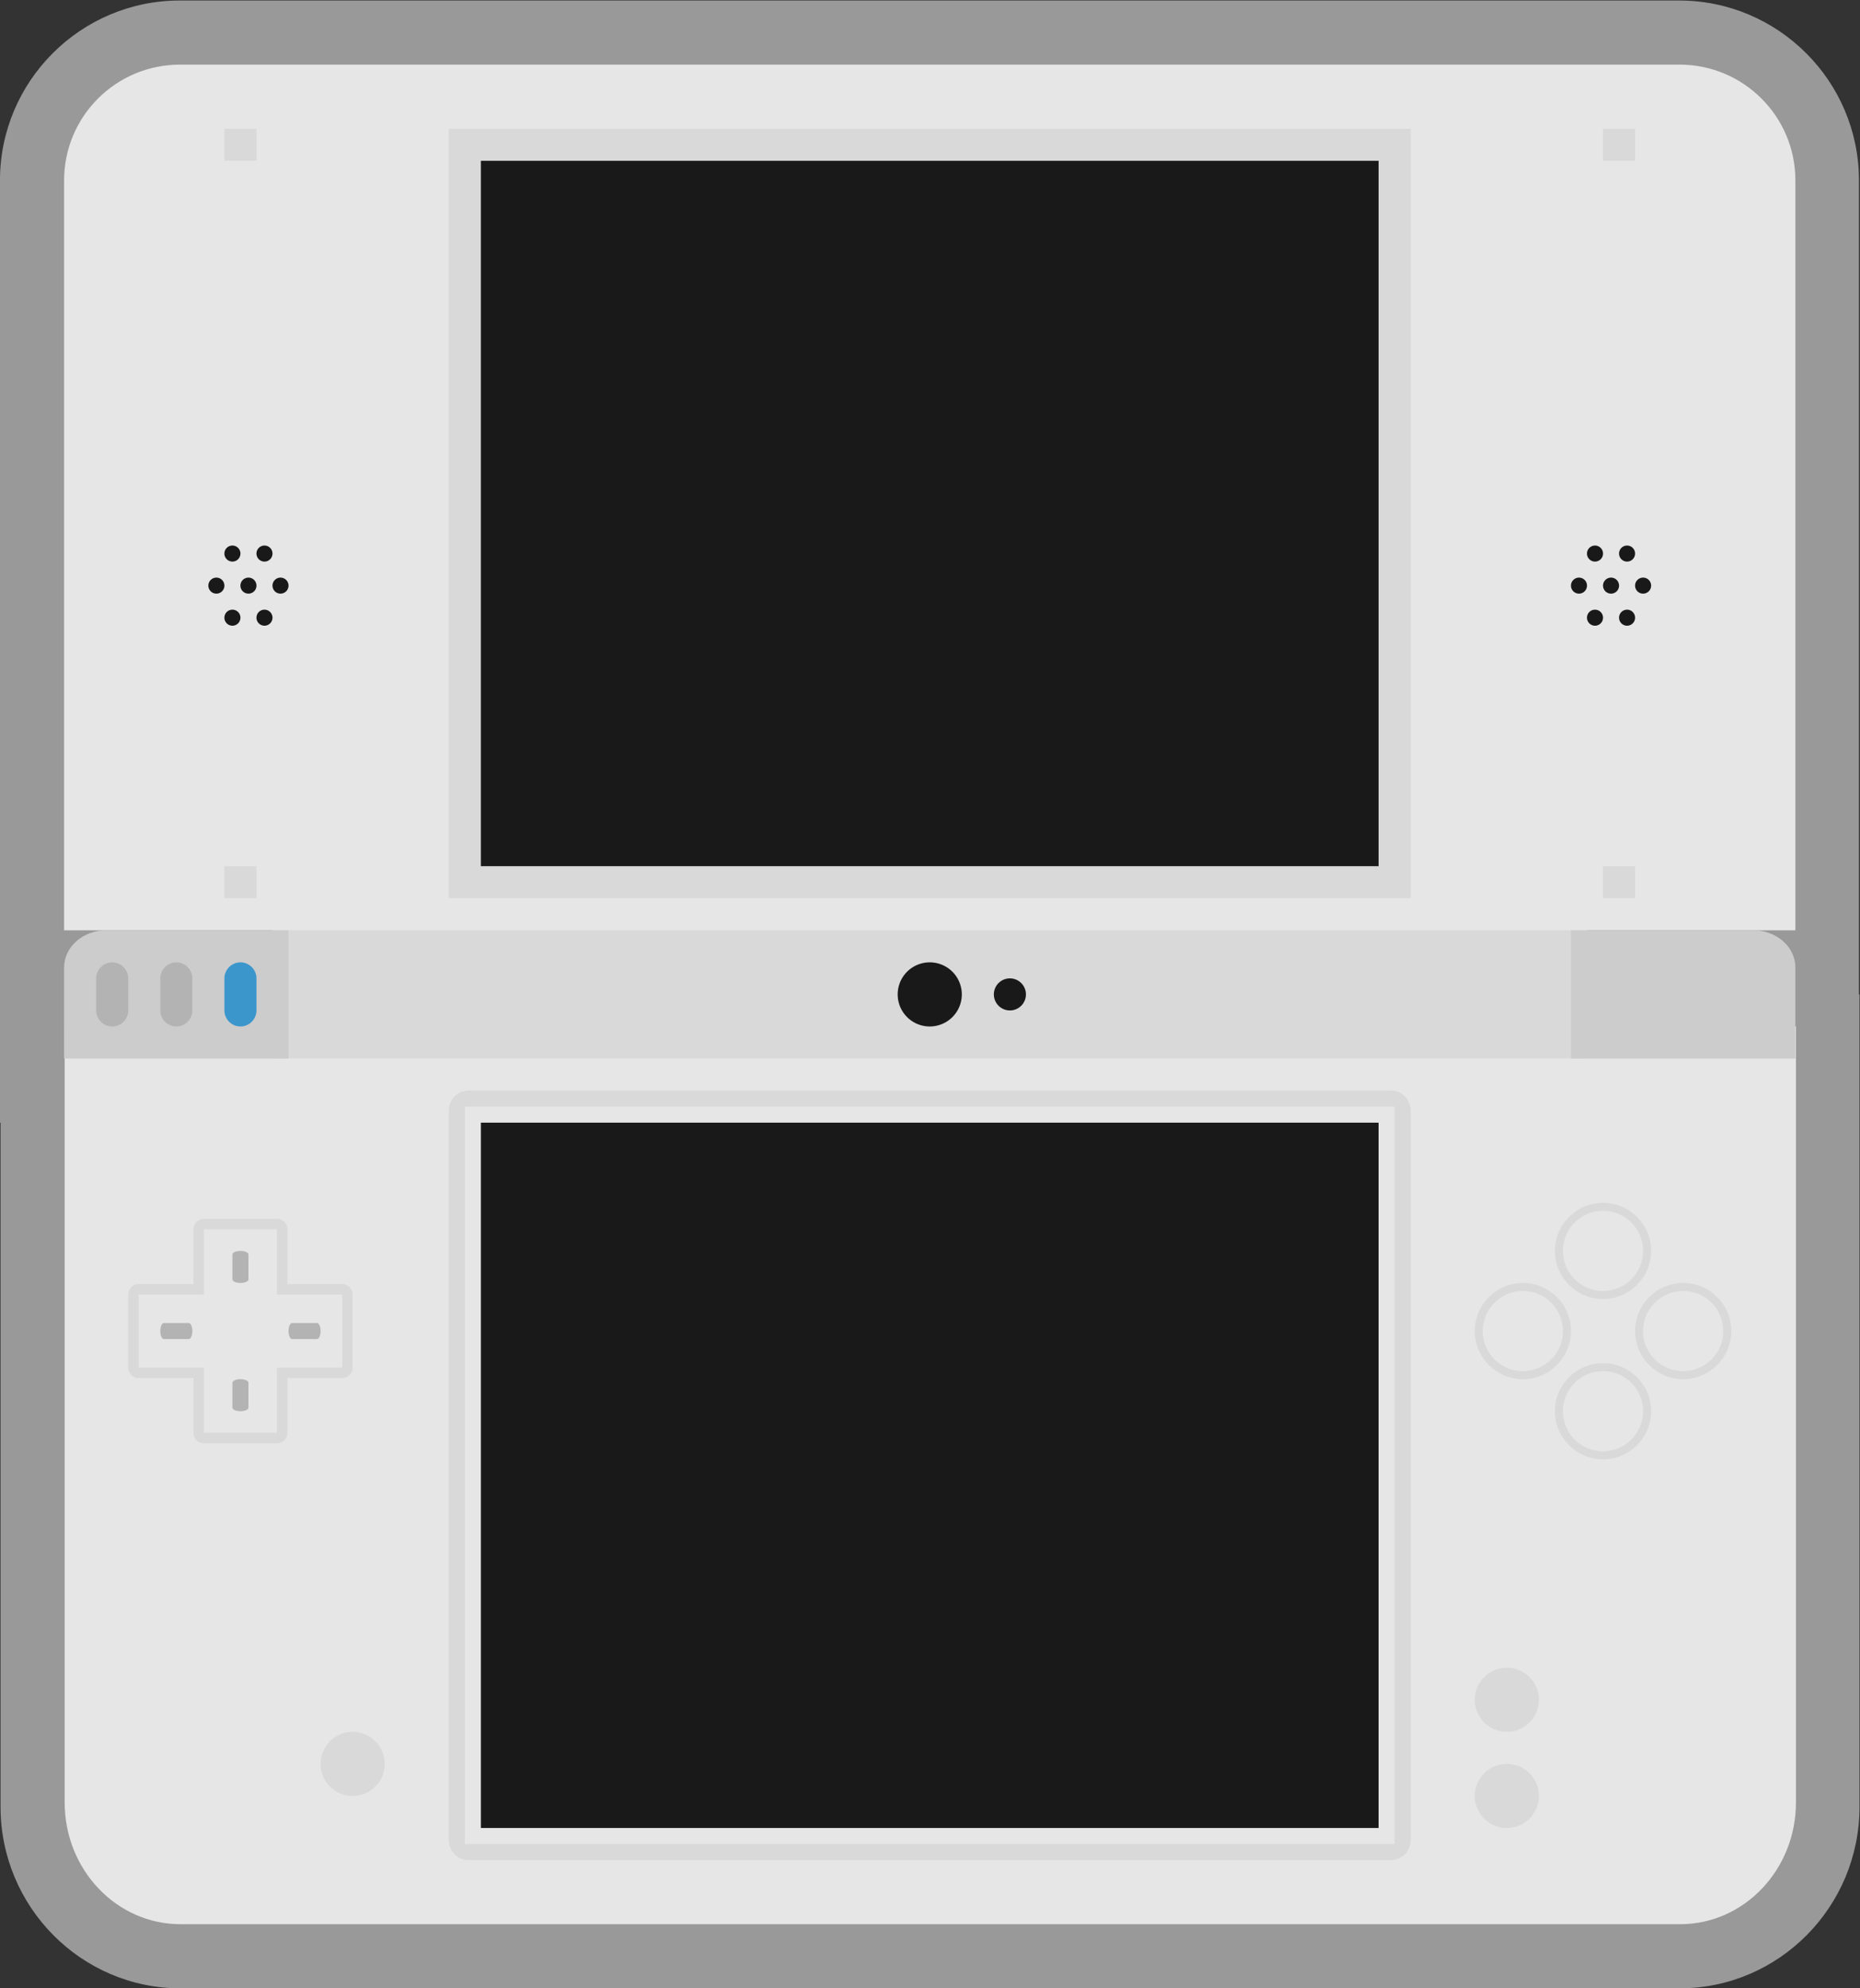 <svg xmlns="http://www.w3.org/2000/svg" xml:space="preserve" width="309.333" height="330.667"><rect width="100%" height="100%" fill="#333333" stroke="none"/><defs><clipPath id="a" clipPathUnits="userSpaceOnUse"><path d="M0 256h256V0H0Z"/></clipPath><clipPath id="b" clipPathUnits="userSpaceOnUse"><path d="M12 252h232V4H12Z"/></clipPath></defs><g clip-path="url(#a)" transform="matrix(1.333 0 0 -1.333 -16 336)"><g clip-path="url(#b)" style="opacity:.5"><path d="M0 0v101.555C0 113.931-10.065 124-22.438 124h-187.054c-12.372 0-22.438-10.069-22.438-22.445V-16h.071v-85.354c0-12.487 10.066-22.646 22.438-22.646h187.053C-9.995-124 .07-113.841.07-101.354V0z" style="fill:#fff;fill-opacity:1;fill-rule:nonzero;stroke:none" transform="translate(243.93 128)"/></g><path d="M0 0h-187.11c-7.977 0-14.445 6.8-14.445 15.188V112h216V15.188C14.445 6.8 7.979 0 0 0" style="fill:#e6e6e6;fill-opacity:1;fill-rule:nonzero;stroke:none" transform="translate(221.625 12)"/><path d="M46 140h164v-20H46Z" style="fill:#d9d9d9;fill-opacity:1;fill-rule:nonzero;stroke:none"/><path d="M0 0h-216v93.555c0 7.978 6.467 14.445 14.445 14.445h187.11C-6.467 108 0 101.533 0 93.555Z" style="fill:#e6e6e6;fill-opacity:1;fill-rule:nonzero;stroke:none" transform="translate(236 136)"/><path d="M0 0h-120v-96H0v93.367z" style="fill:#d9d9d9;fill-opacity:1;fill-rule:nonzero;stroke:none" transform="translate(188 236)"/><path d="M184 144H72v88h112z" style="fill:#191919;fill-opacity:1;fill-rule:nonzero;stroke:none"/><path d="M0 0h-115.167c-1.334 0-2.416-1.117-2.416-2.496v-91.008c0-1.379 1.082-2.496 2.416-2.496H0c1.335 0 2.417 1.117 2.417 2.496v91.008C2.417-1.117 1.335 0 0 0" style="fill:#d9d9d9;fill-opacity:1;fill-rule:nonzero;stroke:none" transform="translate(185.583 116)"/><path d="M0 0h-116v-92H0v89.477z" style="fill:#e6e6e6;fill-opacity:1;fill-rule:nonzero;stroke:none" transform="translate(186 114)"/><path d="M184 24H72v88h112z" style="fill:#191919;fill-opacity:1;fill-rule:nonzero;stroke:none"/><path d="M0 0h-28v11.359C-28 13.922-25.649 16-22.749 16H0Z" style="fill:#ccc;fill-opacity:1;fill-rule:nonzero;stroke:none" transform="translate(48 120)"/><path d="M0 0h28v11.359C28 13.922 25.649 16 22.749 16H0Z" style="fill:#ccc;fill-opacity:1;fill-rule:nonzero;stroke:none" transform="translate(208 120)"/><path d="M0 0a1 1 0 1 0-2 0 1 1 0 0 0 2 0" style="fill:#191919;fill-opacity:1;fill-rule:nonzero;stroke:none" transform="translate(44 179)"/><path d="M0 0a1 1 0 1 0-2 0 1 1 0 0 0 2 0" style="fill:#191919;fill-opacity:1;fill-rule:nonzero;stroke:none" transform="translate(48 179)"/><path d="M0 0a1 1 0 1 0-2 0 1 1 0 0 0 2 0" style="fill:#191919;fill-opacity:1;fill-rule:nonzero;stroke:none" transform="translate(46 175)"/><path d="M0 0a1 1 0 1 0-2 0 1 1 0 0 0 2 0" style="fill:#191919;fill-opacity:1;fill-rule:nonzero;stroke:none" transform="translate(42 175)"/><path d="M0 0a1 1 0 1 0-2 0 1 1 0 0 0 2 0" style="fill:#191919;fill-opacity:1;fill-rule:nonzero;stroke:none" transform="translate(46 183)"/><path d="M0 0a1 1 0 1 0-2 0 1 1 0 0 0 2 0" style="fill:#191919;fill-opacity:1;fill-rule:nonzero;stroke:none" transform="translate(42 183)"/><path d="M0 0a1 1 0 1 0-2 0 1 1 0 0 0 2 0" style="fill:#191919;fill-opacity:1;fill-rule:nonzero;stroke:none" transform="translate(40 179)"/><path d="M0 0a1 1 0 1 0-2 0 1 1 0 0 0 2 0" style="fill:#191919;fill-opacity:1;fill-rule:nonzero;stroke:none" transform="translate(214 179)"/><path d="M0 0a1 1 0 1 0-2 0 1 1 0 0 0 2 0" style="fill:#191919;fill-opacity:1;fill-rule:nonzero;stroke:none" transform="translate(218 179)"/><path d="M0 0a1 1 0 1 0-2 0 1 1 0 0 0 2 0" style="fill:#191919;fill-opacity:1;fill-rule:nonzero;stroke:none" transform="translate(216 175)"/><path d="M0 0a1 1 0 1 0-2 0 1 1 0 0 0 2 0" style="fill:#191919;fill-opacity:1;fill-rule:nonzero;stroke:none" transform="translate(212 175)"/><path d="M0 0a1 1 0 1 0-2 0 1 1 0 0 0 2 0" style="fill:#191919;fill-opacity:1;fill-rule:nonzero;stroke:none" transform="translate(216 183)"/><path d="M0 0a1 1 0 1 0-2 0 1 1 0 0 0 2 0" style="fill:#191919;fill-opacity:1;fill-rule:nonzero;stroke:none" transform="translate(212 183)"/><path d="M0 0a1 1 0 1 0-2 0 1 1 0 0 0 2 0" style="fill:#191919;fill-opacity:1;fill-rule:nonzero;stroke:none" transform="translate(210 179)"/><path d="M44 232h-4v4h4zm172 0h-4v4h4zM44 140h-4v4h4zm172 0h-4v4h4z" style="fill:#d9d9d9;fill-opacity:1;fill-rule:nonzero;stroke:none"/><path d="M0 0a2 2 0 1 0-4.001.001A2 2 0 0 0 0 0" style="fill:#191919;fill-opacity:1;fill-rule:nonzero;stroke:none" transform="translate(140 128)"/><path d="M0 0a4 4 0 1 0-8 0 4 4 0 0 0 8 0" style="fill:#191919;fill-opacity:1;fill-rule:nonzero;stroke:none" transform="translate(132 128)"/><path d="M0 0a4 4 0 1 0-8 0 4 4 0 0 0 8 0" style="fill:#d9d9d9;fill-opacity:1;fill-rule:nonzero;stroke:none" transform="translate(60 32)"/><path d="M0 0h-9.116a1.3 1.3 0 0 1-1.302-1.303V-8.14h-6.838a1.3 1.3 0 0 1-1.302-1.301v-9.118c0-.718.583-1.301 1.302-1.301h6.838v-6.837c0-.72.583-1.303 1.302-1.303H0c.719 0 1.302.583 1.302 1.303v6.837H8.14c.719 0 1.302.583 1.302 1.301v9.118c0 .718-.583 1.301-1.302 1.301H1.302v6.837C1.302-.583.719 0 0 0m0-1.303v-8.138h8.14v-9.118H0v-8.138h-9.116v8.138h-8.14v9.118h8.14v8.138z" style="fill:#d9d9d9;fill-opacity:1;fill-rule:nonzero;stroke:none" transform="translate(46.558 100)"/><path d="M0 0h-3.111c-.245 0-.445.449-.445 1s.2 1 .445 1H0c.245 0 .444-.449.444-1S.245 0 0 0" style="fill:#b3b3b3;fill-opacity:1;fill-rule:nonzero;stroke:none" transform="translate(35.556 85)"/><path d="M0 0h-3.111c-.245 0-.445.449-.445 1s.2 1 .445 1H0c.245 0 .444-.449.444-1S.245 0 0 0" style="fill:#b3b3b3;fill-opacity:1;fill-rule:nonzero;stroke:none" transform="translate(51.556 85)"/><path d="M0 0v3.111c0 .245.449.445 1 .445s1-.2 1-.445V0c0-.245-.449-.444-1-.444S0-.245 0 0" style="fill:#b3b3b3;fill-opacity:1;fill-rule:nonzero;stroke:none" transform="translate(41 92.444)"/><path d="M0 0v3.111c0 .245.449.445 1 .445s1-.2 1-.445V0c0-.245-.449-.444-1-.444S0-.245 0 0" style="fill:#b3b3b3;fill-opacity:1;fill-rule:nonzero;stroke:none" transform="translate(41 76.444)"/><path d="M0 0a4 4 0 1 0-8 0 4 4 0 0 0 8 0" style="fill:#d9d9d9;fill-opacity:1;fill-rule:nonzero;stroke:none" transform="translate(204 40)"/><path d="M0 0a4 4 0 1 0-8 0 4 4 0 0 0 8 0" style="fill:#d9d9d9;fill-opacity:1;fill-rule:nonzero;stroke:none" transform="translate(204 28)"/><path d="M0 0c-3.309 0-6-2.691-6-6s2.691-6 6-6 6 2.691 6 6-2.691 6-6 6" style="fill:#d9d9d9;fill-opacity:1;fill-rule:nonzero;stroke:none" transform="translate(212 82)"/><path d="M0 0a5 5 0 0 0-5-5 5 5 0 0 0-5 5 5 5 0 0 0 5 5 5 5 0 0 0 5-5" style="fill:#e6e6e6;fill-opacity:1;fill-rule:nonzero;stroke:none" transform="translate(217 76)"/><path d="M0 0c-3.309 0-6-2.691-6-6s2.691-6 6-6 6 2.691 6 6-2.691 6-6 6" style="fill:#d9d9d9;fill-opacity:1;fill-rule:nonzero;stroke:none" transform="translate(212 102)"/><path d="M0 0a5 5 0 0 0-5-5 5 5 0 0 0-5 5 5 5 0 0 0 5 5 5 5 0 0 0 5-5" style="fill:#e6e6e6;fill-opacity:1;fill-rule:nonzero;stroke:none" transform="translate(217 96)"/><path d="M0 0c-3.309 0-6-2.691-6-6s2.691-6 6-6 6 2.691 6 6-2.691 6-6 6" style="fill:#d9d9d9;fill-opacity:1;fill-rule:nonzero;stroke:none" transform="translate(202 92)"/><path d="M0 0a5 5 0 0 0-5-5 5 5 0 0 0-5 5 5 5 0 0 0 5 5 5 5 0 0 0 5-5" style="fill:#e6e6e6;fill-opacity:1;fill-rule:nonzero;stroke:none" transform="translate(207 86)"/><path d="M0 0c-3.309 0-6-2.691-6-6s2.691-6 6-6 6 2.691 6 6-2.691 6-6 6" style="fill:#d9d9d9;fill-opacity:1;fill-rule:nonzero;stroke:none" transform="translate(222 92)"/><path d="M0 0a5 5 0 0 0-5-5 5 5 0 0 0-5 5 5 5 0 0 0 5 5 5 5 0 0 0 5-5" style="fill:#e6e6e6;fill-opacity:1;fill-rule:nonzero;stroke:none" transform="translate(227 86)"/><path d="M0 0c-1.1 0-2 .9-2 2v4c0 1.1.9 2 2 2s2-.9 2-2V2c0-1.1-.9-2-2-2" style="fill:#3b96cc;fill-opacity:1;fill-rule:nonzero;stroke:none" transform="translate(42 124)"/><path d="M0 0c-1.1 0-2 .9-2 2v4c0 1.1.9 2 2 2s2-.9 2-2V2c0-1.1-.9-2-2-2" style="fill:#b3b3b3;fill-opacity:1;fill-rule:nonzero;stroke:none" transform="translate(34 124)"/><path d="M0 0c-1.1 0-2 .9-2 2v4c0 1.1.9 2 2 2s2-.9 2-2V2c0-1.1-.9-2-2-2" style="fill:#b3b3b3;fill-opacity:1;fill-rule:nonzero;stroke:none" transform="translate(26 124)"/></g></svg>